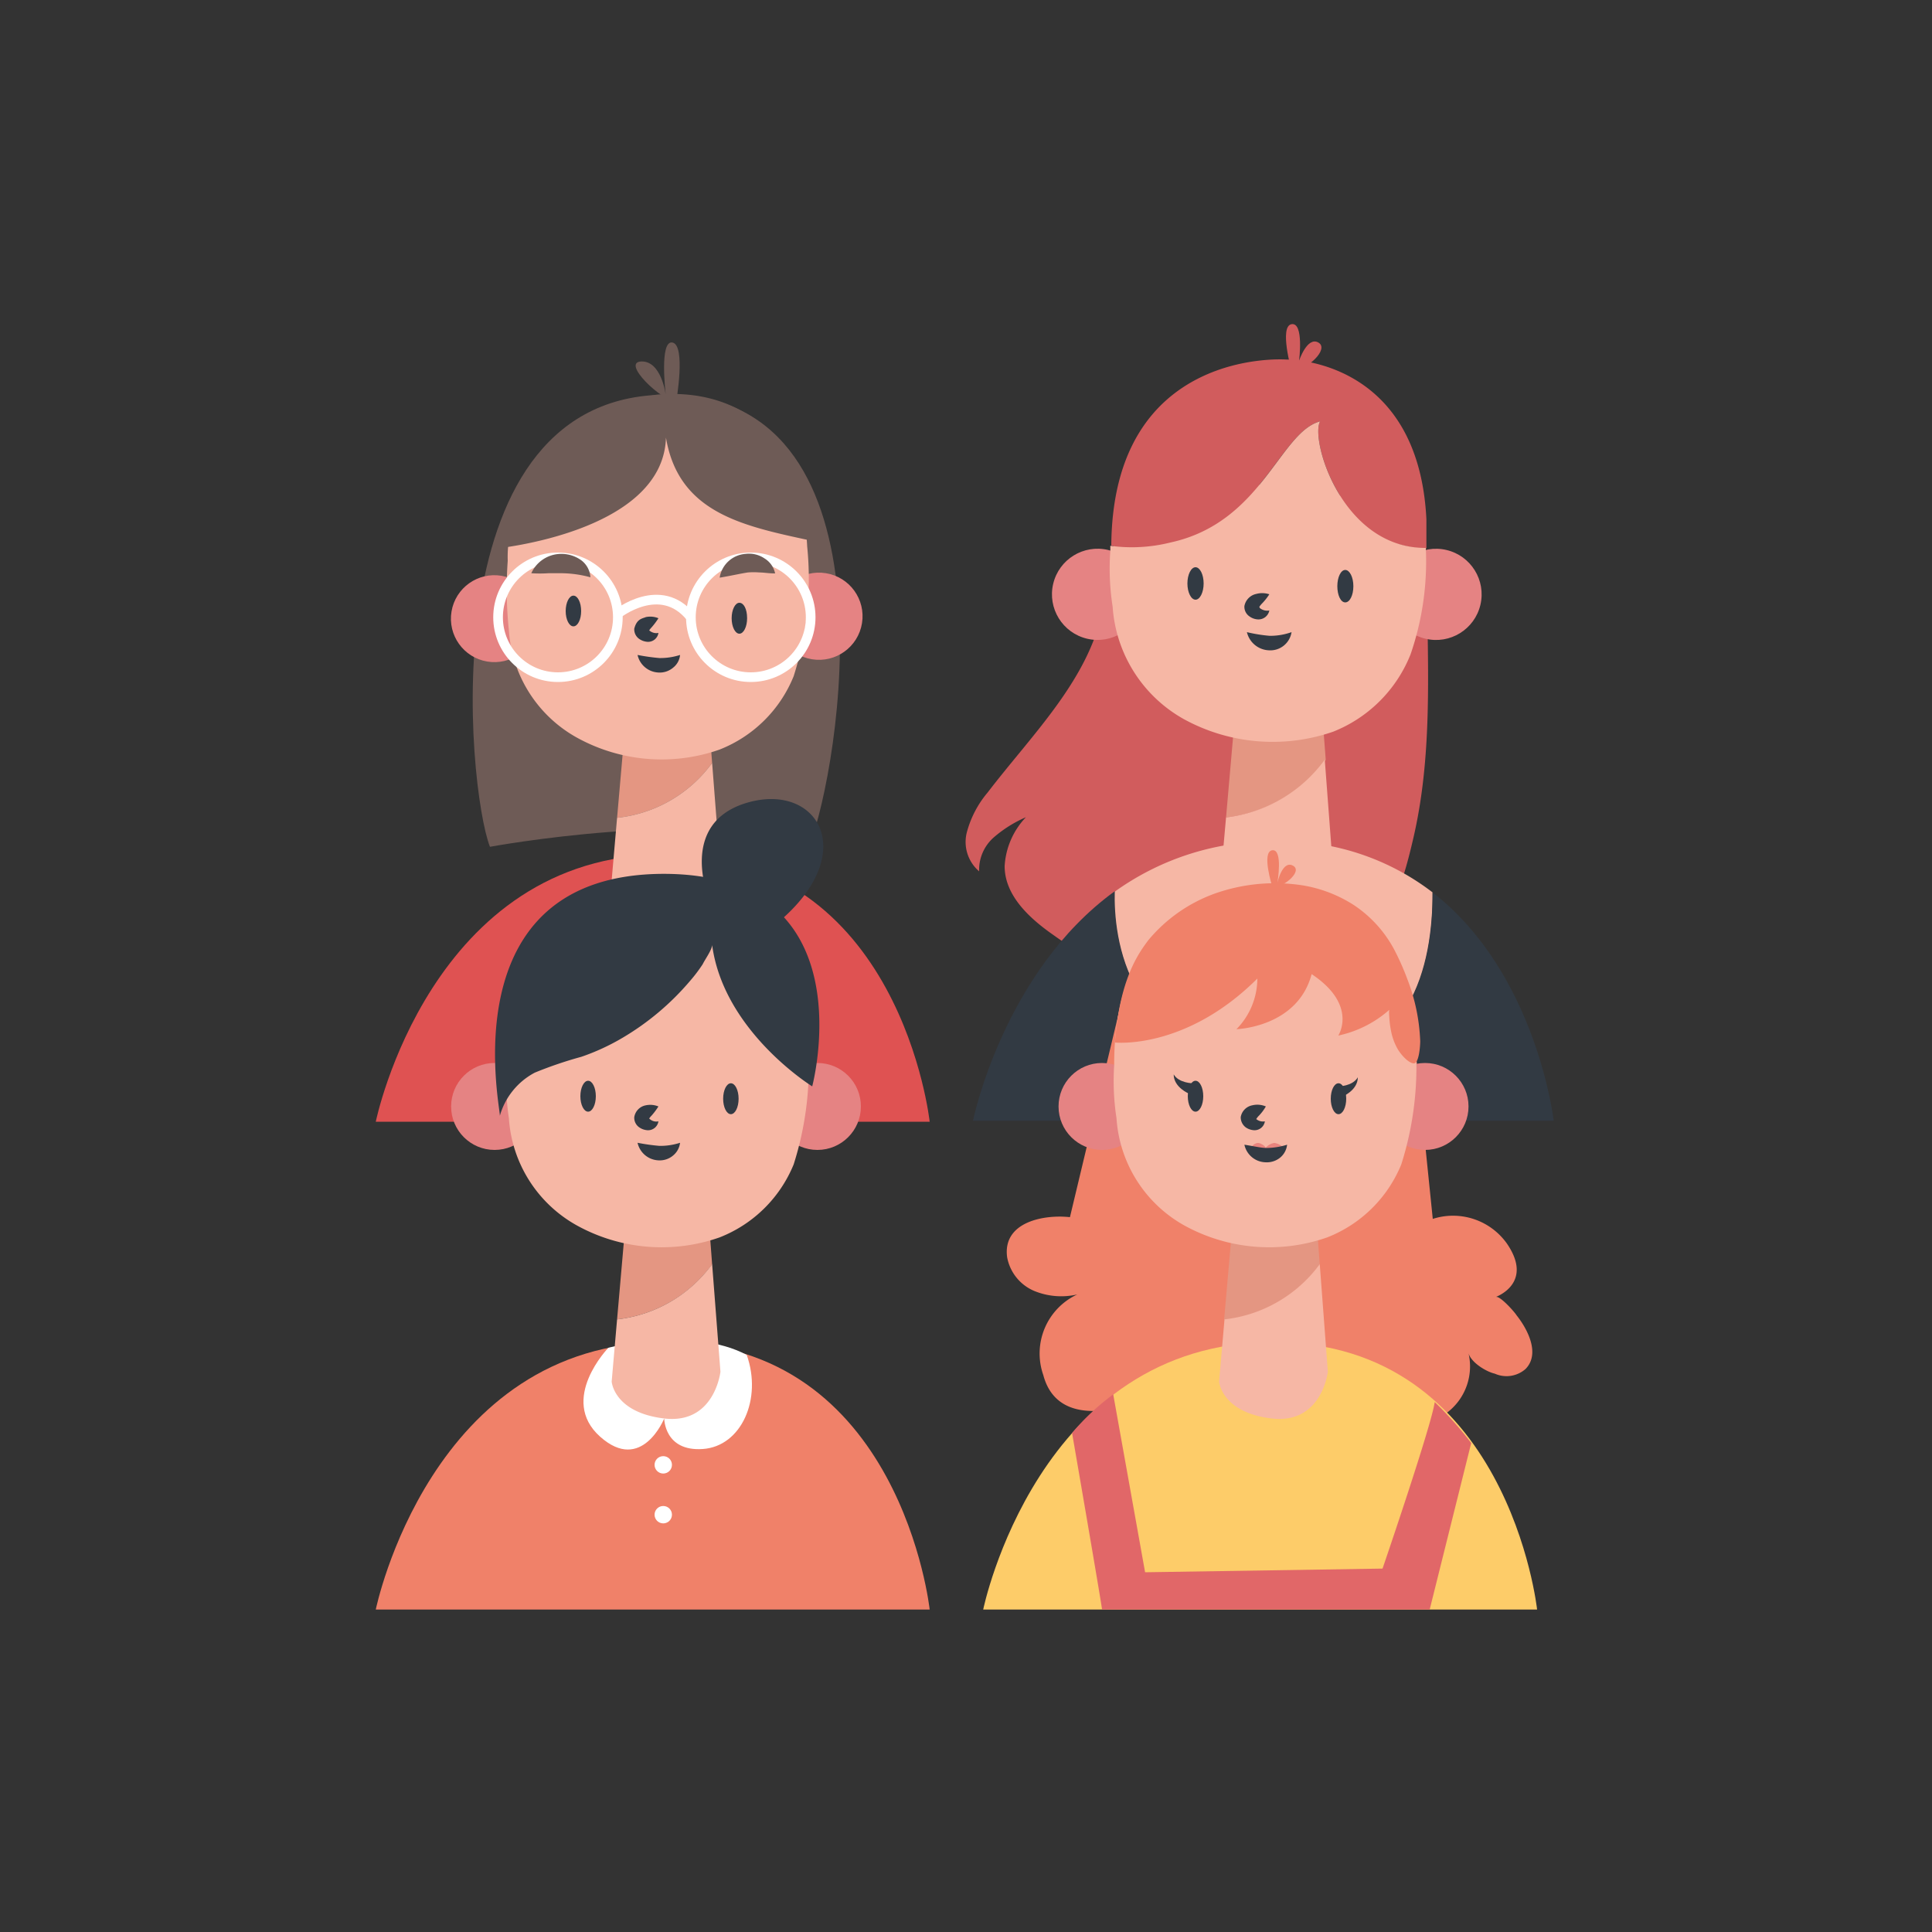 <svg xmlns="http://www.w3.org/2000/svg" viewBox="0 0 100 100"><rect x="0" y="0" width="100" height="100" fill="#333333" stroke="none"/><title>Untitled-1</title><g style="isolation:isolate"><g id="Layer_1" data-name="Layer 1"><path d="M19.45,58.06s2.82-13.84,15-13.84S48.12,58.06,48.12,58.06Z" fill="#df5252"/><path d="M25.36,43.83s10.84-2,16.55-.11c1.53-3.95,4.7-23-7.11-23.29C22.09,20.14,24.2,40.89,25.36,43.83Z" fill="#6e5b56"/><circle cx="25.6" cy="32.02" r="2.25" transform="translate(-10.22 51.98) rotate(-80.49)" fill="#e58383"/><circle cx="42.31" cy="32.02" r="2.25" transform="matrix(0.16, -0.99, 0.99, 0.16, 3.92, 68.66)" fill="#e58383"/><path d="M36.86,39.49l-.38-5-3.9.53-.64,7.31A7,7,0,0,0,36.86,39.49Z" fill="#e49682"/><path d="M26.49,27.23a6.08,6.08,0,0,0-.21,1.8,20.6,20.6,0,0,0,.06,3.6,6.86,6.86,0,0,0,3.54,5.56,9.07,9.07,0,0,0,7.36.61A6.83,6.83,0,0,0,41.08,35a16.63,16.63,0,0,0,.7-6.71c-.4-8-6.9-7.87-6.9-7.87A11.23,11.23,0,0,0,26.49,27.23Z" fill="#f6b7a5"/><path d="M31.94,42.33l-.28,3.22s.11,1.61,2.72,1.91,2.91-2.41,2.91-2.41l-.43-5.56A7,7,0,0,1,31.94,42.33Z" fill="#f6b7a5"/><path d="M30.08,31.63c0,.44-.18.79-.4.79s-.4-.35-.4-.79.18-.8.4-.8S30.08,31.18,30.08,31.63Z" fill="#323a43"/><path d="M38.67,32c0,.44-.18.8-.4.8s-.4-.36-.4-.8.18-.8.4-.8S38.67,31.51,38.67,32Z" fill="#323a43"/><path d="M34.08,32a3.72,3.72,0,0,1-.36.48c-.11.11-.21.3-.14.17s0,0,.05,0a.55.55,0,0,0,.45.11.54.54,0,0,1-.57.46.84.84,0,0,1-.41-.14.6.6,0,0,1-.27-.54c.13-.51.41-.52.6-.6A1.11,1.11,0,0,1,34.08,32Z" fill="#323a43"/><path d="M33,33.9a10.33,10.33,0,0,0,1.13.16,3.33,3.33,0,0,0,1.07-.16.94.94,0,0,1-.35.65,1.07,1.07,0,0,1-.76.26A1.16,1.16,0,0,1,33,33.9Z" fill="#323a43"/><path d="M25.6,28.4s8.72-.82,8.87-5.75c.7,4.17,4.44,4.65,8.28,5.5,0,0-1.21-8.39-8.78-7.72a8.26,8.26,0,0,0-4.2,2A14.62,14.62,0,0,0,25.6,28.4Z" fill="#6e5b56"/><path d="M35,20.79s.51-2.91-.19-3.06-.35,2.71-.35,2.71-.22-1.77-1.27-1.73S34.23,20.75,35,20.79Z" fill="#6e5b56"/><circle cx="28.88" cy="31.95" r="3.1" fill="none" stroke="#fff" stroke-miterlimit="10" stroke-width="0.5"/><circle cx="38.86" cy="31.95" r="3.1" fill="none" stroke="#fff" stroke-miterlimit="10" stroke-width="0.5"/><path d="M31.94,31.79s2.25-1.8,3.82.16" fill="none" stroke="#fff" stroke-miterlimit="10" stroke-width="0.5"/><path d="M37.25,29.9a1.46,1.46,0,0,1,1.33-1.23,1.43,1.43,0,0,1,1,.24,1.19,1.19,0,0,1,.54.77c-.34,0-.59-.05-.82-.05a3.7,3.7,0,0,0-.59,0C38.31,29.69,37.9,29.79,37.25,29.9Z" fill="#6e5b56"/><path d="M30.56,29.88a5.9,5.9,0,0,0-1.48-.21c-.22,0-.44,0-.69,0a6.74,6.74,0,0,1-.89,0,1.7,1.7,0,0,1,1.6-1,1.75,1.75,0,0,1,1,.34A1.19,1.19,0,0,1,30.56,29.88Z" fill="#6e5b56"/><path d="M57.85,27.58a14.24,14.24,0,0,0-.73,3.76c-.68,3.77-3.66,6.62-6,9.68a5.3,5.3,0,0,0-1.06,2,2,2,0,0,0,.62,2.08,2.23,2.23,0,0,1,.75-1.75,6.44,6.44,0,0,1,1.67-1.05A4,4,0,0,0,52,44.83c0,1.52,1.28,2.7,2.53,3.57,2.79,2,6.12,3.47,9.5,3.11a14.68,14.68,0,0,0,5.94-2.27c2-1.23,2.67-3.65,3.18-5.84.89-3.81.79-7.73.73-11.62,0-1.34-.72-2.25-1.37-3.46a6.64,6.64,0,0,0-4.87-3.12,18.41,18.41,0,0,0-6,.31C60.28,25.74,58.45,26.34,57.85,27.58Z" fill="#d15c5d"/><path d="M66.43,55.13c6.74.24,7.76-5.32,7.72-8.94A12.78,12.78,0,0,0,66,43.55a13.86,13.86,0,0,0-8.34,2.63C57.64,48.37,58.16,54.84,66.43,55.13Z" fill="#f6b7a5"/><path d="M74.15,46.19c0,3.62-1,9.18-7.72,8.94-8.27-.29-8.79-6.76-8.73-9-5.77,4.18-7.34,11.88-7.34,11.88H80.42S79.54,50.37,74.15,46.19Z" fill="#323a43"/><circle cx="56.81" cy="30.76" r="2.36" transform="translate(13.78 78.95) rotate(-76.67)" fill="#e58383"/><circle cx="74.33" cy="30.76" r="2.36" transform="translate(27.26 96) rotate(-76.67)" fill="#e58383"/><path d="M68.62,39.33l-.4-5.24-4.09.56-.67,7.66A7.38,7.38,0,0,0,68.62,39.33Z" fill="#e49682"/><path d="M60.58,28.08c4.71-1,5.65-5.71,7.75-6.27-.53.93,1.12,6.57,5.5,6.58,0-.52,0-1,0-1.52-.42-8.38-7.24-8.26-7.24-8.26s-9-.68-9.07,9.64A8.23,8.23,0,0,0,60.58,28.08Z" fill="#d15c5d"/><path d="M68.33,21.81c-2.1.56-3,5.24-7.75,6.27a8.23,8.23,0,0,1-3.11.17v.26a12.7,12.7,0,0,0,.12,2.89,7.22,7.22,0,0,0,3.7,5.83,9.57,9.57,0,0,0,7.72.64,7.15,7.15,0,0,0,4-4,14.76,14.76,0,0,0,.79-5.51C69.45,28.38,67.8,22.74,68.33,21.81Z" fill="#f6b7a5"/><path d="M63.46,42.31l-.3,3.37s.12,1.69,2.85,2,3-2.53,3-2.53l-.44-5.83A7.38,7.38,0,0,1,63.46,42.31Z" fill="#f6b7a5"/><path d="M62.3,30.2c0,.46-.19.84-.42.84s-.42-.38-.42-.84.19-.84.42-.84S62.3,29.74,62.3,30.2Z" fill="#323a43"/><path d="M70.05,30.34c0,.46-.18.84-.42.84s-.41-.38-.41-.84.18-.84.41-.84S70.05,29.88,70.05,30.34Z" fill="#323a43"/><path d="M65.7,30.76a3,3,0,0,1-.39.49c-.11.11-.22.31-.16.18s0,0,.08.06a.62.62,0,0,0,.47.11.57.57,0,0,1-.59.46.8.8,0,0,1-.43-.15.6.6,0,0,1-.27-.54.79.79,0,0,1,.62-.63A1.18,1.18,0,0,1,65.7,30.76Z" fill="#323a43"/><path d="M64.54,32.72a8,8,0,0,0,1.18.19,3.31,3.31,0,0,0,1.13-.19,1.11,1.11,0,0,1-1.17.94A1.22,1.22,0,0,1,64.54,32.72Z" fill="#323a43"/><path d="M66.85,19.18s-.65-2.29,0-2.4.39,1.89.39,1.89.42-1.27,1-.94S67.66,19.18,66.85,19.18Z" fill="#d15c5d"/><path d="M19.45,83.31s2.82-13.84,15-13.84S48.12,83.31,48.12,83.31Z" fill="#f08169"/><path d="M31.49,69.76s-2.59,2.67-.43,4.6,3.32-.94,3.32-.94,0,1.72,2,1.58,3.08-2.6,2.27-4.87C35.86,68.64,31.49,69.76,31.49,69.76Z" fill="#fff"/><circle cx="25.6" cy="57.27" r="2.25" fill="#e58383"/><circle cx="42.31" cy="57.27" r="2.25" fill="#e58383"/><path d="M36.86,65.44l-.38-5-3.9.54-.64,7.31A7.05,7.05,0,0,0,36.86,65.44Z" fill="#e49682"/><path d="M26.23,55.13a12.65,12.65,0,0,0,.11,2.75,6.86,6.86,0,0,0,3.54,5.56,9.07,9.07,0,0,0,7.36.61,6.83,6.83,0,0,0,3.84-3.78,16.63,16.63,0,0,0,.7-6.71c-.4-8-6.9-7.87-6.9-7.87S26.2,45,26.23,55.13Z" fill="#f6b7a5"/><path d="M31.94,68.29l-.28,3.22s.11,1.6,2.72,1.91S37.29,71,37.29,71l-.43-5.57A7.05,7.05,0,0,1,31.94,68.29Z" fill="#f6b7a5"/><path d="M30.84,56.74c0,.44-.18.8-.4.8s-.4-.36-.4-.8.18-.8.4-.8S30.84,56.3,30.84,56.74Z" fill="#323a43"/><ellipse cx="37.83" cy="56.87" rx="0.4" ry="0.8" fill="#323a43"/><path d="M34.08,57.27a3.72,3.72,0,0,1-.36.48c-.11.1-.21.3-.14.17s0,0,.05,0a.51.51,0,0,0,.45.12.54.54,0,0,1-.57.46.84.84,0,0,1-.41-.14.6.6,0,0,1-.27-.54.74.74,0,0,1,.6-.61A1.11,1.11,0,0,1,34.08,57.27Z" fill="#323a43"/><path d="M33,59.15a10.33,10.33,0,0,0,1.13.16,3.33,3.33,0,0,0,1.07-.16,1,1,0,0,1-.35.65,1.07,1.07,0,0,1-.76.26A1.16,1.16,0,0,1,33,59.15Z" fill="#323a43"/><path d="M25.87,57.76c.1-.15-2.72-12.5,8.47-12.53,10.63,0,7.7,11,7.7,11s-4.58-2.83-5.18-7.32c0,.24-.37.75-.49,1a8,8,0,0,1-.66.87,13.7,13.7,0,0,1-3.46,2.92,11.52,11.52,0,0,1-2.16,1,20.72,20.72,0,0,0-2.41.82A3.65,3.65,0,0,0,25.87,57.76Z" fill="#323a43"/><path d="M36.7,46.54s-1.66-3.95,2-5,5.87,2.67,1.49,6.27A5,5,0,0,0,36.7,46.54Z" fill="#323a43"/><circle cx="34.33" cy="75.82" r="0.45" fill="#fff"/><circle cx="34.33" cy="78.4" r="0.45" fill="#fff"/><path d="M73,51.73l1.16,11.36A3.42,3.42,0,0,1,78,64.37c1.41,2.06-.58,2.76-.58,2.76.22-.08,1,.81,1.07.94.57.71,1.25,2,.47,2.79a1.49,1.49,0,0,1-1.59.24C76.92,71,76.1,70.5,76,70a3,3,0,0,1-2.73,3.72c-.58-.07-7-2.25-7-2.25l-2.26,2L59,72.52s-4.17,1.8-5-1.35A3.37,3.37,0,0,1,55.76,67a3.68,3.68,0,0,1-2.25-.19,2.36,2.36,0,0,1-1.38-1.73C51.88,63.26,54,62.85,55.38,63l2.73-11.42Z" fill="#f08169"/><path d="M50.89,83.31s2.82-13.84,15-13.84S79.56,83.31,79.56,83.31Z" fill="#fdcc69"/><circle cx="57.04" cy="57.27" r="2.25" fill="#e58383"/><circle cx="73.76" cy="57.27" r="2.25" fill="#e58383"/><path d="M68.31,65.44l-.38-5L64,61l-.64,7.31A7.09,7.09,0,0,0,68.31,65.44Z" fill="#e49682"/><path d="M57.67,55.13a12.65,12.65,0,0,0,.12,2.75,6.87,6.87,0,0,0,3.53,5.56,9.1,9.1,0,0,0,7.37.61,6.83,6.83,0,0,0,3.84-3.78,16.63,16.63,0,0,0,.7-6.71c-.4-8-6.91-7.87-6.91-7.87S57.64,45,57.67,55.13Z" fill="#f6b7a5"/><path d="M63.38,68.29l-.28,3.22s.12,1.6,2.72,1.91S68.73,71,68.73,71l-.42-5.57A7.09,7.09,0,0,1,63.38,68.29Z" fill="#f6b7a5"/><ellipse cx="61.88" cy="56.74" rx="0.4" ry="0.8" fill="#323a43"/><ellipse cx="69.28" cy="56.87" rx="0.4" ry="0.8" fill="#323a43"/><path d="M65.52,57.27a2.49,2.49,0,0,1-.36.48c-.11.1-.21.3-.14.17s0,0,0,0a.54.54,0,0,0,.45.12.54.54,0,0,1-.56.46.84.84,0,0,1-.42-.14.65.65,0,0,1-.27-.54.75.75,0,0,1,.6-.61A1.11,1.11,0,0,1,65.52,57.27Z" fill="#323a43"/><path d="M64.69,59.47s.25-.42.55-.28.26.23.26.23a.77.77,0,0,1,.44-.26c.24,0,.54.26.54.26S65.68,61,64.69,59.47Z" fill="#e16768" opacity="0.64" style="mix-blend-mode:multiply"/><path d="M64.41,59.25c.51.08.84.16,1.13.17a3.75,3.75,0,0,0,1.08-.17,1,1,0,0,1-.35.66,1.09,1.09,0,0,1-.76.25A1.15,1.15,0,0,1,64.41,59.25Z" fill="#323a43"/><path d="M65.85,45.88s-.57-1.79,0-1.87.27,1.67.27,1.67.26-1.18.81-.87S66.27,46.06,65.85,45.88Z" fill="#f08169"/><path d="M69.28,56.23s.73,0,1-.47c0,.68-.8,1-.8,1Z" fill="#323a43"/><path d="M61.75,56.07s-.73,0-1-.46c0,.68.8,1,.8,1Z" fill="#323a43"/><path d="M72.84,50.67a13.22,13.22,0,0,0-.66-1.49,6.33,6.33,0,0,0-2.13-2.35,7,7,0,0,0-2.6-1,9.34,9.34,0,0,0-4.57.42,8,8,0,0,0-3.44,2.41c-.5.67-1.49,2-1.73,5.3,0,0,3.65.4,7.37-3.31A3.75,3.75,0,0,1,64,53.27s3.16-.09,3.89-2.85c2.41,1.6,1.38,3.18,1.38,3.18a5.81,5.81,0,0,0,2.65-1.34c-.05.05,0,.46,0,.54a5,5,0,0,0,.08.56,3,3,0,0,0,.38,1c.15.23.49.64.78.68s.35-.91.35-1.15A9.88,9.88,0,0,0,72.84,50.67Z" fill="#f08169"/><path d="M55.49,74.17s1.58,9.14,1.55,9.14H74l2.15-8.62a18.61,18.61,0,0,0-1.89-2.12c-.15,1.17-2.7,8.62-2.7,8.62l-12.29.19-1.65-9.21A12.75,12.75,0,0,0,55.49,74.17Z" fill="#e16768"/></g></g></svg>
